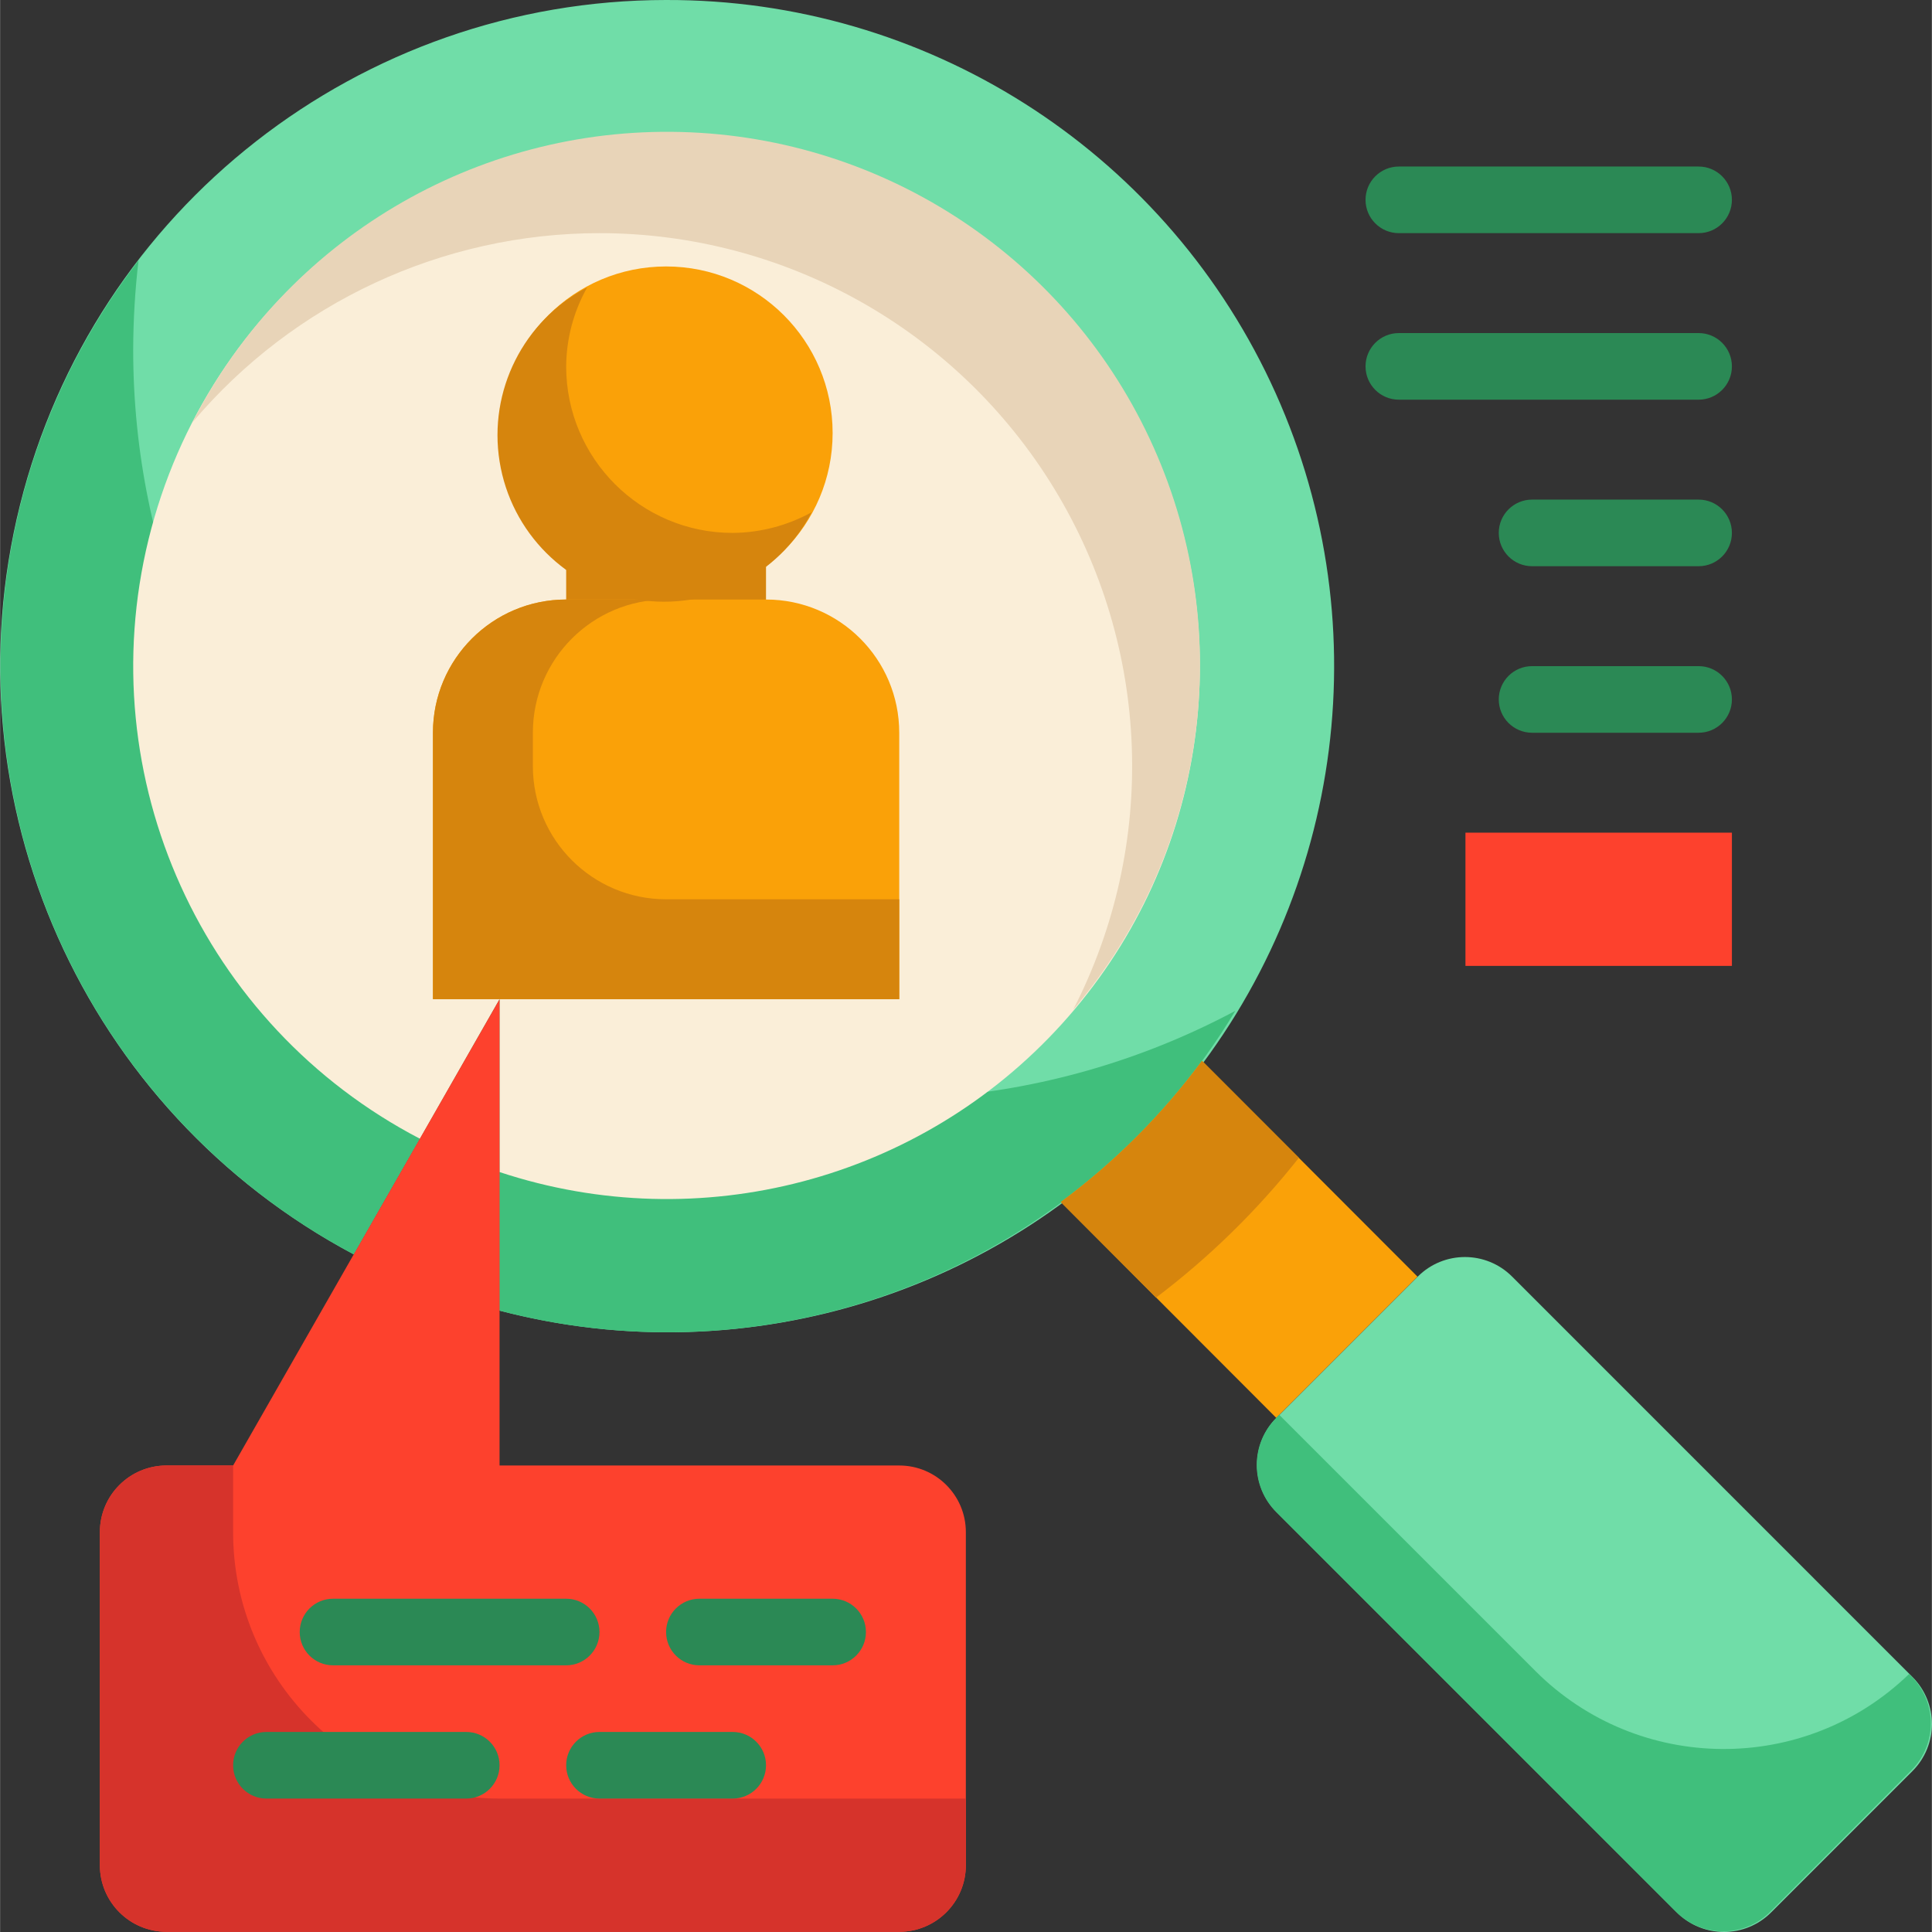 <svg height="464pt" viewBox="0 0 464 464.05" width="464pt" xmlns="http://www.w3.org/2000/svg"><rect x="0" y="0" width="464" height="464.05" fill="#333333" stroke="none"/><path d="m159.965 0c-73.449.027-137.445 50.059-155.195 121.332-17.754 71.27 15.301 145.473 80.156 179.949l35.039-61.281v74.801c60.098 15.707 123.855-4.789 163.543-52.578 39.688-47.785 48.129-114.223 21.656-170.414-26.477-56.195-83.082-91.984-145.199-91.809zm0 0" fill="#70dda8"/><path d="m211.965 264c-99.41 0-180-80.59-180-180 .02-7.164.449-14.324 1.281-21.438-28.672 37.309-39.465 85.352-29.508 131.34 9.957 45.988 39.652 85.266 81.188 107.379l35.039-61.281v74.801c68.359 17.902 140.336-11.422 176.719-72-26.07 13.918-55.164 21.199-84.719 21.199zm0 0" fill="#40bf7c"/><path d="m159.965 32c-58.965.008-110.293 40.293-124.312 97.566-14.02 57.273 12.898 116.711 65.191 143.953l19.121-33.52v41.52c48.098 15.918 101.059 1.965 135.07-35.582 34.016-37.543 42.684-91.621 22.109-137.918s-66.516-76.102-117.18-76.02zm0 0" fill="#faeed8"/><path d="m288.684 254.801c-9.562 12.926-20.992 24.355-33.918 33.918l51.758 51.844 33.922-33.922zm0 0" fill="#faa108"/><path d="m306.586 340.555 33.941-33.941c6.25-6.246 16.379-6.246 22.629 0l96.164 96.168c6.25 6.246 6.25 16.379 0 22.625l-33.941 33.941c-6.246 6.25-16.379 6.25-22.625 0l-96.168-96.164c-6.246-6.25-6.246-16.379 0-22.629zm0 0" fill="#70dda8"/><path d="m458.523 402.082c-25.102 24.297-65.051 23.977-89.758-.723l-61.52-61.52-.723.723c-3.004 3-4.691 7.07-4.691 11.316 0 4.25 1.688 8.32 4.691 11.32l96 96c3.004 3.008 7.074 4.695 11.32 4.695 4.25 0 8.32-1.688 11.32-4.695l33.922-34c6.203-6.238 6.203-16.316 0-22.559zm0 0" fill="#40bf7c"/><path d="m288.684 254.801c-9.562 12.926-20.992 24.355-33.918 33.918l22.879 22.961c12.82-9.699 24.352-20.988 34.32-33.598zm0 0" fill="#d6850d"/><path d="m143.965 56c44.613.02 86 23.27 109.227 61.359 23.227 38.094 24.945 85.531 4.535 125.203 31.922-37.559 39.445-90.105 19.34-135.109-20.102-45.004-64.262-74.469-113.535-75.75-49.273-1.285-94.906 25.84-117.324 69.738 24.305-28.801 60.07-45.426 97.758-45.441zm0 0" fill="#e8d4b8"/><path d="m351.965 200h64v32h-64zm0 0" fill="#fd412d"/><path d="m135.965 120h48v48h-48zm0 0" fill="#d6850d"/><path d="m199.965 104c0 22.094-17.906 40-40 40-22.09 0-40-17.906-40-40 0-22.09 17.91-40 40-40 22.094 0 40 17.91 40 40zm0 0" fill="#faa108"/><path d="m135.965 144h48c17.672 0 32 14.328 32 32v64h-112v-64c0-17.672 14.328-32 32-32zm0 0" fill="#faa108"/><path d="m175.965 128c-22.09 0-40-17.906-40-40 .047-6.645 1.781-13.168 5.039-18.961-15.289 7.957-23.766 24.816-21.027 41.836 2.738 17.02 16.07 30.371 33.082 33.133 17.016 2.762 33.887-5.688 41.867-20.969-5.812 3.203-12.328 4.906-18.961 4.961zm0 0" fill="#d6850d"/><path d="m159.965 216c-17.672 0-32-14.328-32-32v-8c0-17.672 14.328-32 32-32h-24c-17.672 0-32 14.328-32 32v64h112v-24zm0 0" fill="#d6850d"/><path d="m215.965 352h-96v-112l-64 112h-16c-8.836 0-16 7.164-16 16v80c0 8.836 7.164 16 16 16h176c8.836 0 16-7.164 16-16v-80c0-8.836-7.164-16-16-16zm0 0" fill="#fd412d"/><path d="m119.965 432c-35.348 0-64-28.652-64-64v-16h-16c-8.836 0-16 7.164-16 16v80c0 8.836 7.164 16 16 16h176c8.836 0 16-7.164 16-16v-16zm0 0" fill="#d6332b"/><g fill="#2b8955"><path d="m111.965 432h-48c-4.418 0-8-3.582-8-8s3.582-8 8-8h48c4.418 0 8 3.582 8 8s-3.582 8-8 8zm0 0"/><path d="m135.965 400h-56c-4.418 0-8-3.582-8-8s3.582-8 8-8h56c4.418 0 8 3.582 8 8s-3.582 8-8 8zm0 0"/><path d="m199.965 400h-32c-4.418 0-8-3.582-8-8s3.582-8 8-8h32c4.418 0 8 3.582 8 8s-3.582 8-8 8zm0 0"/><path d="m175.965 432h-32c-4.418 0-8-3.582-8-8s3.582-8 8-8h32c4.418 0 8 3.582 8 8s-3.582 8-8 8zm0 0"/><path d="m407.965 56h-72c-4.418 0-8-3.582-8-8s3.582-8 8-8h72c4.418 0 8 3.582 8 8s-3.582 8-8 8zm0 0"/><path d="m407.965 96h-72c-4.418 0-8-3.582-8-8s3.582-8 8-8h72c4.418 0 8 3.582 8 8s-3.582 8-8 8zm0 0"/><path d="m407.965 136h-40c-4.418 0-8-3.582-8-8s3.582-8 8-8h40c4.418 0 8 3.582 8 8s-3.582 8-8 8zm0 0"/><path d="m407.965 176h-40c-4.418 0-8-3.582-8-8s3.582-8 8-8h40c4.418 0 8 3.582 8 8s-3.582 8-8 8zm0 0"/></g></svg>